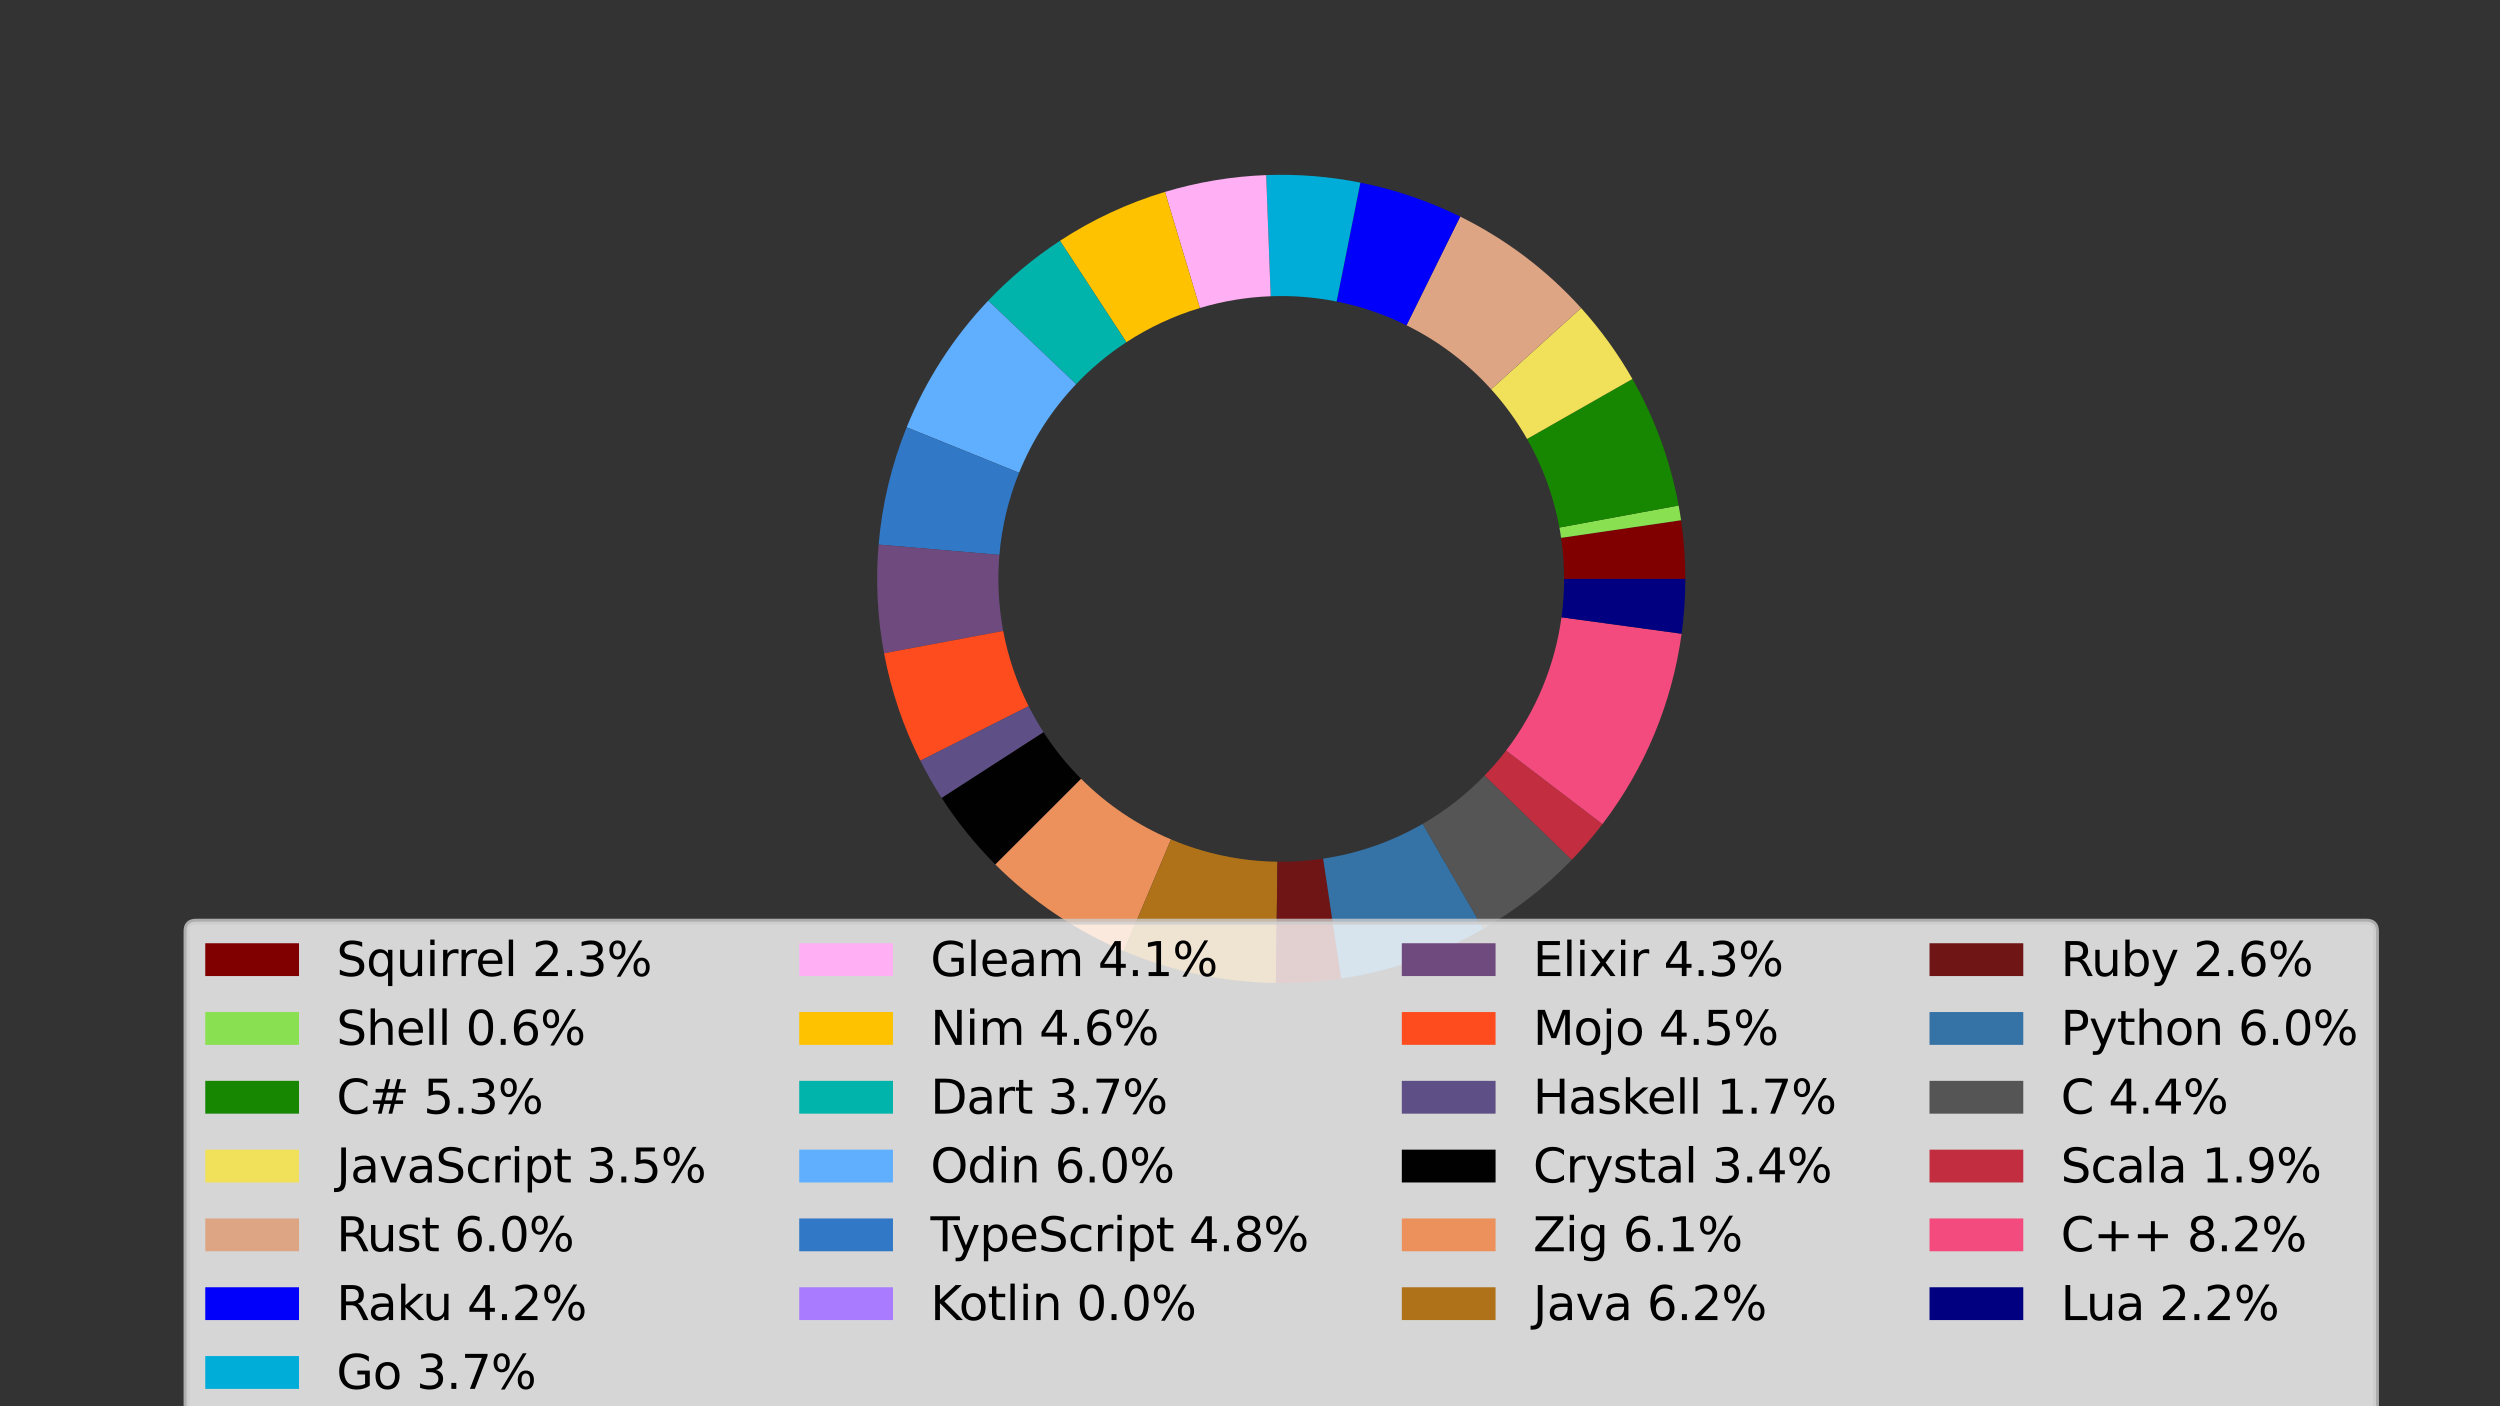 <?xml version="1.0" encoding="utf-8" standalone="no"?>
<!DOCTYPE svg PUBLIC "-//W3C//DTD SVG 1.1//EN"
  "http://www.w3.org/Graphics/SVG/1.1/DTD/svg11.dtd">
<svg xmlns:xlink="http://www.w3.org/1999/xlink" width="426.667pt" height="240pt" viewBox="0 0 426.667 240" xmlns="http://www.w3.org/2000/svg" version="1.1">
 <rect x="0" y="0" width="426.667" height="240" fill="#333333" stroke="none"/>
 <defs>
  <style type="text/css">*{stroke-linejoin: round; stroke-linecap: butt}</style>
 </defs>
 <g id="figure_1">
  <g id="patch_1">
   <path d="M 0 240 
L 426.667 240 
L 426.667 0 
L 0 0 
L 0 240 
z
" style="fill: none"/>
  </g>
  <g id="axes_1">
   <g id="patch_2">
    <path d="M 266.943 98.8 
C 266.943 97.628 266.9 96.455 266.814 95.286 
C 266.729 94.117 266.601 92.951 266.431 91.791 
L 286.901 88.787 
C 287.145 90.444 287.327 92.11 287.449 93.78 
C 287.571 95.451 287.632 97.125 287.632 98.8 
z
" clip-path="url(#p4ccdd981ca)" style="fill: #800000"/>
   </g>
   <g id="patch_3">
    <path d="M 266.431 91.791 
C 266.388 91.496 266.342 91.202 266.293 90.909 
C 266.245 90.615 266.193 90.322 266.139 90.03 
L 286.485 86.271 
C 286.562 86.689 286.635 87.108 286.705 87.527 
C 286.774 87.946 286.84 88.366 286.901 88.787 
z
" clip-path="url(#p4ccdd981ca)" style="fill: #89e051"/>
   </g>
   <g id="patch_4">
    <path d="M 266.139 90.03 
C 265.649 87.379 264.938 84.773 264.014 82.241 
C 263.089 79.708 261.954 77.258 260.62 74.915 
L 278.599 64.678 
C 280.505 68.025 282.127 71.526 283.448 75.144 
C 284.769 78.762 285.785 82.484 286.485 86.271 
z
" clip-path="url(#p4ccdd981ca)" style="fill: #178600"/>
   </g>
   <g id="patch_5">
    <path d="M 260.62 74.915 
C 259.755 73.396 258.809 71.925 257.784 70.509 
C 256.76 69.093 255.66 67.734 254.488 66.437 
L 269.841 52.567 
C 271.514 54.42 273.086 56.362 274.549 58.385 
C 276.012 60.408 277.364 62.509 278.599 64.678 
z
" clip-path="url(#p4ccdd981ca)" style="fill: #f1e05a"/>
   </g>
   <g id="patch_6">
    <path d="M 254.488 66.437 
C 252.452 64.183 250.207 62.126 247.784 60.293 
C 245.36 58.461 242.77 56.862 240.046 55.516 
L 249.208 36.966 
C 253.099 38.888 256.801 41.173 260.262 43.791 
C 263.724 46.408 266.931 49.347 269.841 52.567 
z
" clip-path="url(#p4ccdd981ca)" style="fill: #dea584"/>
   </g>
   <g id="patch_7">
    <path d="M 240.046 55.516 
C 238.157 54.583 236.208 53.775 234.214 53.096 
C 232.219 52.418 230.182 51.87 228.116 51.458 
L 232.166 31.169 
C 235.117 31.758 238.027 32.539 240.877 33.509 
C 243.726 34.478 246.509 35.633 249.208 36.966 
z
" clip-path="url(#p4ccdd981ca)" style="fill: #0000fb"/>
   </g>
   <g id="patch_8">
    <path d="M 228.116 51.458 
C 226.267 51.089 224.397 50.828 222.517 50.678 
C 220.637 50.528 218.75 50.487 216.866 50.558 
L 216.094 29.882 
C 218.786 29.782 221.482 29.839 224.167 30.054 
C 226.853 30.269 229.524 30.641 232.166 31.169 
z
" clip-path="url(#p4ccdd981ca)" style="fill: #00add8"/>
   </g>
   <g id="patch_9">
    <path d="M 216.866 50.558 
C 214.818 50.634 212.778 50.841 210.757 51.177 
C 208.736 51.512 206.738 51.976 204.776 52.566 
L 198.823 32.751 
C 201.626 31.909 204.48 31.246 207.367 30.766 
C 210.254 30.287 213.169 29.992 216.094 29.882 
z
" clip-path="url(#p4ccdd981ca)" style="fill: #ffaff3"/>
   </g>
   <g id="patch_10">
    <path d="M 204.776 52.566 
C 202.559 53.232 200.392 54.057 198.293 55.034 
C 196.194 56.011 194.168 57.138 192.231 58.406 
L 180.901 41.094 
C 183.668 39.283 186.563 37.673 189.561 36.277 
C 192.56 34.881 195.655 33.703 198.823 32.751 
z
" clip-path="url(#p4ccdd981ca)" style="fill: #ffc200"/>
   </g>
   <g id="patch_11">
    <path d="M 192.231 58.406 
C 190.669 59.427 189.169 60.539 187.736 61.734 
C 186.304 62.929 184.942 64.207 183.657 65.56 
L 168.654 51.314 
C 170.489 49.381 172.434 47.556 174.481 45.849 
C 176.527 44.141 178.671 42.554 180.901 41.094 
z
" clip-path="url(#p4ccdd981ca)" style="fill: #00b4ab"/>
   </g>
   <g id="patch_12">
    <path d="M 183.657 65.56 
C 181.579 67.749 179.71 70.128 178.076 72.666 
C 176.442 75.204 175.05 77.89 173.917 80.688 
L 154.739 72.926 
C 156.357 68.928 158.346 65.092 160.68 61.466 
C 163.015 57.84 165.684 54.441 168.654 51.314 
z
" clip-path="url(#p4ccdd981ca)" style="fill: #60affe"/>
   </g>
   <g id="patch_13">
    <path d="M 173.917 80.688 
C 173.012 82.923 172.276 85.223 171.715 87.569 
C 171.154 89.914 170.77 92.298 170.565 94.701 
L 149.95 92.945 
C 150.243 89.512 150.792 86.106 151.593 82.756 
C 152.395 79.405 153.446 76.119 154.739 72.926 
z
" clip-path="url(#p4ccdd981ca)" style="fill: #3178c6"/>
   </g>
   <g id="patch_14">
    <path d="M 170.565 94.701 
L 170.565 94.701 
L 149.95 92.945 
L 149.95 92.945 
z
" clip-path="url(#p4ccdd981ca)" style="fill: #a97bff"/>
   </g>
   <g id="patch_15">
    <path d="M 170.565 94.701 
C 170.381 96.868 170.342 99.044 170.451 101.216 
C 170.56 103.388 170.816 105.55 171.216 107.687 
L 150.88 111.496 
C 150.308 108.443 149.943 105.354 149.788 102.252 
C 149.632 99.149 149.686 96.04 149.95 92.945 
z
" clip-path="url(#p4ccdd981ca)" style="fill: #6e4a7e"/>
   </g>
   <g id="patch_16">
    <path d="M 171.216 107.687 
C 171.633 109.915 172.207 112.11 172.932 114.257 
C 173.658 116.404 174.534 118.498 175.554 120.522 
L 157.077 129.831 
C 155.62 126.94 154.369 123.949 153.332 120.882 
C 152.295 117.815 151.476 114.678 150.88 111.496 
z
" clip-path="url(#p4ccdd981ca)" style="fill: #ff4c1f"/>
   </g>
   <g id="patch_17">
    <path d="M 175.554 120.522 
C 175.938 121.285 176.343 122.038 176.768 122.78 
C 177.192 123.522 177.636 124.252 178.1 124.97 
L 160.714 136.186 
C 160.052 135.16 159.417 134.116 158.811 133.057 
C 158.204 131.997 157.626 130.922 157.077 129.831 
z
" clip-path="url(#p4ccdd981ca)" style="fill: #5e5086"/>
   </g>
   <g id="patch_18">
    <path d="M 178.1 124.97 
C 179.024 126.403 180.024 127.786 181.095 129.114 
C 182.166 130.441 183.306 131.71 184.511 132.917 
L 169.873 147.539 
C 168.151 145.815 166.522 144.001 164.992 142.105 
C 163.463 140.209 162.034 138.233 160.714 136.186 
z
" clip-path="url(#p4ccdd981ca)" style="fill: #000100"/>
   </g>
   <g id="patch_19">
    <path d="M 184.511 132.917 
C 186.706 135.114 189.108 137.095 191.683 138.83 
C 194.258 140.566 196.995 142.05 199.855 143.26 
L 191.793 162.314 
C 187.707 160.585 183.797 158.466 180.118 155.986 
C 176.44 153.507 173.009 150.677 169.873 147.539 
z
" clip-path="url(#p4ccdd981ca)" style="fill: #ec915c"/>
   </g>
   <g id="patch_20">
    <path d="M 199.855 143.26 
C 202.724 144.474 205.705 145.407 208.754 146.047 
C 211.804 146.687 214.908 147.03 218.023 147.072 
L 217.747 167.759 
C 213.297 167.7 208.862 167.21 204.506 166.296 
C 200.15 165.382 195.892 164.049 191.793 162.314 
z
" clip-path="url(#p4ccdd981ca)" style="fill: #b07219"/>
   </g>
   <g id="patch_21">
    <path d="M 218.023 147.072 
C 219.327 147.089 220.631 147.053 221.932 146.965 
C 223.233 146.877 224.53 146.736 225.82 146.543 
L 228.885 167.004 
C 227.043 167.28 225.19 167.482 223.332 167.608 
C 221.473 167.734 219.61 167.784 217.747 167.759 
z
" clip-path="url(#p4ccdd981ca)" style="fill: #701516"/>
   </g>
   <g id="patch_22">
    <path d="M 225.82 146.543 
C 228.806 146.096 231.743 145.369 234.594 144.373 
C 237.444 143.377 240.195 142.115 242.81 140.605 
L 253.157 158.522 
C 249.421 160.679 245.492 162.481 241.42 163.904 
C 237.348 165.327 233.151 166.365 228.885 167.004 
z
" clip-path="url(#p4ccdd981ca)" style="fill: #3572a5"/>
   </g>
   <g id="patch_23">
    <path d="M 242.81 140.605 
C 244.75 139.484 246.611 138.23 248.377 136.851 
C 250.144 135.471 251.812 133.971 253.37 132.36 
L 268.242 146.743 
C 266.017 149.044 263.634 151.188 261.11 153.158 
C 258.587 155.128 255.929 156.921 253.157 158.522 
z
" clip-path="url(#p4ccdd981ca)" style="fill: #555555"/>
   </g>
   <g id="patch_24">
    <path d="M 253.37 132.36 
C 254.022 131.685 254.655 130.991 255.268 130.279 
C 255.88 129.567 256.471 128.838 257.041 128.091 
L 273.487 140.645 
C 272.673 141.711 271.828 142.753 270.954 143.77 
C 270.079 144.787 269.175 145.778 268.242 146.743 
z
" clip-path="url(#p4ccdd981ca)" style="fill: #c22d40"/>
   </g>
   <g id="patch_25">
    <path d="M 257.041 128.091 
C 259.562 124.788 261.647 121.173 263.242 117.335 
C 264.838 113.498 265.931 109.471 266.496 105.354 
L 286.994 108.162 
C 286.188 114.044 284.626 119.797 282.346 125.279 
C 280.067 130.761 277.089 135.925 273.487 140.645 
z
" clip-path="url(#p4ccdd981ca)" style="fill: #f34b7d"/>
   </g>
   <g id="patch_26">
    <path d="M 266.496 105.354 
C 266.644 104.268 266.756 103.178 266.831 102.084 
C 266.905 100.991 266.943 99.896 266.943 98.8 
L 287.632 98.8 
C 287.632 100.365 287.579 101.93 287.472 103.492 
C 287.366 105.054 287.206 106.611 286.994 108.162 
z
" clip-path="url(#p4ccdd981ca)" style="fill: #000080"/>
   </g>
  </g>
  <g id="axes_2">
   <g id="legend_1">
    <g id="patch_27">
     <path d="M 33.431 241.899 
L 403.902 241.899 
Q 405.502 241.899 405.502 240.299 
L 405.502 158.901 
Q 405.502 157.301 403.902 157.301 
L 33.431 157.301 
Q 31.831 157.301 31.831 158.901 
L 31.831 240.299 
Q 31.831 241.899 33.431 241.899 
z
" style="fill: #ffffff; opacity: 0.8; stroke: #cccccc; stroke-linejoin: miter"/>
    </g>
    <g id="patch_28">
     <path d="M 35.031 166.58 
L 51.031 166.58 
L 51.031 160.98 
L 35.031 160.98 
z
" style="fill: #800000"/>
    </g>
    <g id="text_1">
     <!-- Squirrel 2.3% -->
     <g transform="translate(57.431 166.58) scale(0.08 -0.08)">
      <defs>
       <path id="DejaVuSans-53" d="M 3425 4513 
L 3425 3897 
Q 3066 4069 2747 4153 
Q 2428 4238 2131 4238 
Q 1616 4238 1336 4038 
Q 1056 3838 1056 3469 
Q 1056 3159 1242 3001 
Q 1428 2844 1947 2747 
L 2328 2669 
Q 3034 2534 3370 2195 
Q 3706 1856 3706 1288 
Q 3706 609 3251 259 
Q 2797 -91 1919 -91 
Q 1588 -91 1214 -16 
Q 841 59 441 206 
L 441 856 
Q 825 641 1194 531 
Q 1563 422 1919 422 
Q 2459 422 2753 634 
Q 3047 847 3047 1241 
Q 3047 1584 2836 1778 
Q 2625 1972 2144 2069 
L 1759 2144 
Q 1053 2284 737 2584 
Q 422 2884 422 3419 
Q 422 4038 858 4394 
Q 1294 4750 2059 4750 
Q 2388 4750 2728 4690 
Q 3069 4631 3425 4513 
z
" transform="scale(0.016)"/>
       <path id="DejaVuSans-71" d="M 947 1747 
Q 947 1113 1208 752 
Q 1469 391 1925 391 
Q 2381 391 2643 752 
Q 2906 1113 2906 1747 
Q 2906 2381 2643 2742 
Q 2381 3103 1925 3103 
Q 1469 3103 1208 2742 
Q 947 2381 947 1747 
z
M 2906 525 
Q 2725 213 2448 61 
Q 2172 -91 1784 -91 
Q 1150 -91 751 415 
Q 353 922 353 1747 
Q 353 2572 751 3078 
Q 1150 3584 1784 3584 
Q 2172 3584 2448 3432 
Q 2725 3281 2906 2969 
L 2906 3500 
L 3481 3500 
L 3481 -1331 
L 2906 -1331 
L 2906 525 
z
" transform="scale(0.016)"/>
       <path id="DejaVuSans-75" d="M 544 1381 
L 544 3500 
L 1119 3500 
L 1119 1403 
Q 1119 906 1312 657 
Q 1506 409 1894 409 
Q 2359 409 2629 706 
Q 2900 1003 2900 1516 
L 2900 3500 
L 3475 3500 
L 3475 0 
L 2900 0 
L 2900 538 
Q 2691 219 2414 64 
Q 2138 -91 1772 -91 
Q 1169 -91 856 284 
Q 544 659 544 1381 
z
M 1991 3584 
L 1991 3584 
z
" transform="scale(0.016)"/>
       <path id="DejaVuSans-69" d="M 603 3500 
L 1178 3500 
L 1178 0 
L 603 0 
L 603 3500 
z
M 603 4863 
L 1178 4863 
L 1178 4134 
L 603 4134 
L 603 4863 
z
" transform="scale(0.016)"/>
       <path id="DejaVuSans-72" d="M 2631 2963 
Q 2534 3019 2420 3045 
Q 2306 3072 2169 3072 
Q 1681 3072 1420 2755 
Q 1159 2438 1159 1844 
L 1159 0 
L 581 0 
L 581 3500 
L 1159 3500 
L 1159 2956 
Q 1341 3275 1631 3429 
Q 1922 3584 2338 3584 
Q 2397 3584 2469 3576 
Q 2541 3569 2628 3553 
L 2631 2963 
z
" transform="scale(0.016)"/>
       <path id="DejaVuSans-65" d="M 3597 1894 
L 3597 1613 
L 953 1613 
Q 991 1019 1311 708 
Q 1631 397 2203 397 
Q 2534 397 2845 478 
Q 3156 559 3463 722 
L 3463 178 
Q 3153 47 2828 -22 
Q 2503 -91 2169 -91 
Q 1331 -91 842 396 
Q 353 884 353 1716 
Q 353 2575 817 3079 
Q 1281 3584 2069 3584 
Q 2775 3584 3186 3129 
Q 3597 2675 3597 1894 
z
M 3022 2063 
Q 3016 2534 2758 2815 
Q 2500 3097 2075 3097 
Q 1594 3097 1305 2825 
Q 1016 2553 972 2059 
L 3022 2063 
z
" transform="scale(0.016)"/>
       <path id="DejaVuSans-6c" d="M 603 4863 
L 1178 4863 
L 1178 0 
L 603 0 
L 603 4863 
z
" transform="scale(0.016)"/>
       <path id="DejaVuSans-20" transform="scale(0.016)"/>
       <path id="DejaVuSans-32" d="M 1228 531 
L 3431 531 
L 3431 0 
L 469 0 
L 469 531 
Q 828 903 1448 1529 
Q 2069 2156 2228 2338 
Q 2531 2678 2651 2914 
Q 2772 3150 2772 3378 
Q 2772 3750 2511 3984 
Q 2250 4219 1831 4219 
Q 1534 4219 1204 4116 
Q 875 4013 500 3803 
L 500 4441 
Q 881 4594 1212 4672 
Q 1544 4750 1819 4750 
Q 2544 4750 2975 4387 
Q 3406 4025 3406 3419 
Q 3406 3131 3298 2873 
Q 3191 2616 2906 2266 
Q 2828 2175 2409 1742 
Q 1991 1309 1228 531 
z
" transform="scale(0.016)"/>
       <path id="DejaVuSans-2e" d="M 684 794 
L 1344 794 
L 1344 0 
L 684 0 
L 684 794 
z
" transform="scale(0.016)"/>
       <path id="DejaVuSans-33" d="M 2597 2516 
Q 3050 2419 3304 2112 
Q 3559 1806 3559 1356 
Q 3559 666 3084 287 
Q 2609 -91 1734 -91 
Q 1441 -91 1130 -33 
Q 819 25 488 141 
L 488 750 
Q 750 597 1062 519 
Q 1375 441 1716 441 
Q 2309 441 2620 675 
Q 2931 909 2931 1356 
Q 2931 1769 2642 2001 
Q 2353 2234 1838 2234 
L 1294 2234 
L 1294 2753 
L 1863 2753 
Q 2328 2753 2575 2939 
Q 2822 3125 2822 3475 
Q 2822 3834 2567 4026 
Q 2313 4219 1838 4219 
Q 1578 4219 1281 4162 
Q 984 4106 628 3988 
L 628 4550 
Q 988 4650 1302 4700 
Q 1616 4750 1894 4750 
Q 2613 4750 3031 4423 
Q 3450 4097 3450 3541 
Q 3450 3153 3228 2886 
Q 3006 2619 2597 2516 
z
" transform="scale(0.016)"/>
       <path id="DejaVuSans-25" d="M 4653 2053 
Q 4381 2053 4226 1822 
Q 4072 1591 4072 1178 
Q 4072 772 4226 539 
Q 4381 306 4653 306 
Q 4919 306 5073 539 
Q 5228 772 5228 1178 
Q 5228 1588 5073 1820 
Q 4919 2053 4653 2053 
z
M 4653 2450 
Q 5147 2450 5437 2106 
Q 5728 1763 5728 1178 
Q 5728 594 5436 251 
Q 5144 -91 4653 -91 
Q 4153 -91 3862 251 
Q 3572 594 3572 1178 
Q 3572 1766 3864 2108 
Q 4156 2450 4653 2450 
z
M 1428 4353 
Q 1159 4353 1004 4120 
Q 850 3888 850 3481 
Q 850 3069 1003 2837 
Q 1156 2606 1428 2606 
Q 1700 2606 1854 2837 
Q 2009 3069 2009 3481 
Q 2009 3884 1853 4118 
Q 1697 4353 1428 4353 
z
M 4250 4750 
L 4750 4750 
L 1831 -91 
L 1331 -91 
L 4250 4750 
z
M 1428 4750 
Q 1922 4750 2215 4408 
Q 2509 4066 2509 3481 
Q 2509 2891 2217 2550 
Q 1925 2209 1428 2209 
Q 931 2209 642 2551 
Q 353 2894 353 3481 
Q 353 4063 643 4406 
Q 934 4750 1428 4750 
z
" transform="scale(0.016)"/>
      </defs>
      <use xlink:href="#DejaVuSans-53"/>
      <use xlink:href="#DejaVuSans-71" x="63.477"/>
      <use xlink:href="#DejaVuSans-75" x="126.953"/>
      <use xlink:href="#DejaVuSans-69" x="190.332"/>
      <use xlink:href="#DejaVuSans-72" x="218.115"/>
      <use xlink:href="#DejaVuSans-72" x="257.479"/>
      <use xlink:href="#DejaVuSans-65" x="296.342"/>
      <use xlink:href="#DejaVuSans-6c" x="357.865"/>
      <use xlink:href="#DejaVuSans-20" x="385.648"/>
      <use xlink:href="#DejaVuSans-32" x="417.436"/>
      <use xlink:href="#DejaVuSans-2e" x="481.059"/>
      <use xlink:href="#DejaVuSans-33" x="512.846"/>
      <use xlink:href="#DejaVuSans-25" x="576.469"/>
     </g>
    </g>
    <g id="patch_29">
     <path d="M 35.031 178.322 
L 51.031 178.322 
L 51.031 172.722 
L 35.031 172.722 
z
" style="fill: #89e051"/>
    </g>
    <g id="text_2">
     <!-- Shell 0.6% -->
     <g transform="translate(57.431 178.322) scale(0.08 -0.08)">
      <defs>
       <path id="DejaVuSans-68" d="M 3513 2113 
L 3513 0 
L 2938 0 
L 2938 2094 
Q 2938 2591 2744 2837 
Q 2550 3084 2163 3084 
Q 1697 3084 1428 2787 
Q 1159 2491 1159 1978 
L 1159 0 
L 581 0 
L 581 4863 
L 1159 4863 
L 1159 2956 
Q 1366 3272 1645 3428 
Q 1925 3584 2291 3584 
Q 2894 3584 3203 3211 
Q 3513 2838 3513 2113 
z
" transform="scale(0.016)"/>
       <path id="DejaVuSans-30" d="M 2034 4250 
Q 1547 4250 1301 3770 
Q 1056 3291 1056 2328 
Q 1056 1369 1301 889 
Q 1547 409 2034 409 
Q 2525 409 2770 889 
Q 3016 1369 3016 2328 
Q 3016 3291 2770 3770 
Q 2525 4250 2034 4250 
z
M 2034 4750 
Q 2819 4750 3233 4129 
Q 3647 3509 3647 2328 
Q 3647 1150 3233 529 
Q 2819 -91 2034 -91 
Q 1250 -91 836 529 
Q 422 1150 422 2328 
Q 422 3509 836 4129 
Q 1250 4750 2034 4750 
z
" transform="scale(0.016)"/>
       <path id="DejaVuSans-36" d="M 2113 2584 
Q 1688 2584 1439 2293 
Q 1191 2003 1191 1497 
Q 1191 994 1439 701 
Q 1688 409 2113 409 
Q 2538 409 2786 701 
Q 3034 994 3034 1497 
Q 3034 2003 2786 2293 
Q 2538 2584 2113 2584 
z
M 3366 4563 
L 3366 3988 
Q 3128 4100 2886 4159 
Q 2644 4219 2406 4219 
Q 1781 4219 1451 3797 
Q 1122 3375 1075 2522 
Q 1259 2794 1537 2939 
Q 1816 3084 2150 3084 
Q 2853 3084 3261 2657 
Q 3669 2231 3669 1497 
Q 3669 778 3244 343 
Q 2819 -91 2113 -91 
Q 1303 -91 875 529 
Q 447 1150 447 2328 
Q 447 3434 972 4092 
Q 1497 4750 2381 4750 
Q 2619 4750 2861 4703 
Q 3103 4656 3366 4563 
z
" transform="scale(0.016)"/>
      </defs>
      <use xlink:href="#DejaVuSans-53"/>
      <use xlink:href="#DejaVuSans-68" x="63.477"/>
      <use xlink:href="#DejaVuSans-65" x="126.855"/>
      <use xlink:href="#DejaVuSans-6c" x="188.379"/>
      <use xlink:href="#DejaVuSans-6c" x="216.162"/>
      <use xlink:href="#DejaVuSans-20" x="243.945"/>
      <use xlink:href="#DejaVuSans-30" x="275.732"/>
      <use xlink:href="#DejaVuSans-2e" x="339.355"/>
      <use xlink:href="#DejaVuSans-36" x="371.143"/>
      <use xlink:href="#DejaVuSans-25" x="434.766"/>
     </g>
    </g>
    <g id="patch_30">
     <path d="M 35.031 190.065 
L 51.031 190.065 
L 51.031 184.465 
L 35.031 184.465 
z
" style="fill: #178600"/>
    </g>
    <g id="text_3">
     <!-- C# 5.3% -->
     <g transform="translate(57.431 190.065) scale(0.08 -0.08)">
      <defs>
       <path id="DejaVuSans-43" d="M 4122 4306 
L 4122 3641 
Q 3803 3938 3442 4084 
Q 3081 4231 2675 4231 
Q 1875 4231 1450 3742 
Q 1025 3253 1025 2328 
Q 1025 1406 1450 917 
Q 1875 428 2675 428 
Q 3081 428 3442 575 
Q 3803 722 4122 1019 
L 4122 359 
Q 3791 134 3420 21 
Q 3050 -91 2638 -91 
Q 1578 -91 968 557 
Q 359 1206 359 2328 
Q 359 3453 968 4101 
Q 1578 4750 2638 4750 
Q 3056 4750 3426 4639 
Q 3797 4528 4122 4306 
z
" transform="scale(0.016)"/>
       <path id="DejaVuSans-23" d="M 3272 2816 
L 2363 2816 
L 2100 1772 
L 3016 1772 
L 3272 2816 
z
M 2803 4594 
L 2478 3297 
L 3391 3297 
L 3719 4594 
L 4219 4594 
L 3897 3297 
L 4872 3297 
L 4872 2816 
L 3775 2816 
L 3519 1772 
L 4513 1772 
L 4513 1294 
L 3397 1294 
L 3072 0 
L 2572 0 
L 2894 1294 
L 1978 1294 
L 1656 0 
L 1153 0 
L 1478 1294 
L 494 1294 
L 494 1772 
L 1594 1772 
L 1856 2816 
L 850 2816 
L 850 3297 
L 1978 3297 
L 2297 4594 
L 2803 4594 
z
" transform="scale(0.016)"/>
       <path id="DejaVuSans-35" d="M 691 4666 
L 3169 4666 
L 3169 4134 
L 1269 4134 
L 1269 2991 
Q 1406 3038 1543 3061 
Q 1681 3084 1819 3084 
Q 2600 3084 3056 2656 
Q 3513 2228 3513 1497 
Q 3513 744 3044 326 
Q 2575 -91 1722 -91 
Q 1428 -91 1123 -41 
Q 819 9 494 109 
L 494 744 
Q 775 591 1075 516 
Q 1375 441 1709 441 
Q 2250 441 2565 725 
Q 2881 1009 2881 1497 
Q 2881 1984 2565 2268 
Q 2250 2553 1709 2553 
Q 1456 2553 1204 2497 
Q 953 2441 691 2322 
L 691 4666 
z
" transform="scale(0.016)"/>
      </defs>
      <use xlink:href="#DejaVuSans-43"/>
      <use xlink:href="#DejaVuSans-23" x="69.824"/>
      <use xlink:href="#DejaVuSans-20" x="153.613"/>
      <use xlink:href="#DejaVuSans-35" x="185.4"/>
      <use xlink:href="#DejaVuSans-2e" x="249.023"/>
      <use xlink:href="#DejaVuSans-33" x="280.811"/>
      <use xlink:href="#DejaVuSans-25" x="344.434"/>
     </g>
    </g>
    <g id="patch_31">
     <path d="M 35.031 201.808 
L 51.031 201.808 
L 51.031 196.208 
L 35.031 196.208 
z
" style="fill: #f1e05a"/>
    </g>
    <g id="text_4">
     <!-- JavaScript 3.5% -->
     <g transform="translate(57.431 201.808) scale(0.08 -0.08)">
      <defs>
       <path id="DejaVuSans-4a" d="M 628 4666 
L 1259 4666 
L 1259 325 
Q 1259 -519 939 -900 
Q 619 -1281 -91 -1281 
L -331 -1281 
L -331 -750 
L -134 -750 
Q 284 -750 456 -515 
Q 628 -281 628 325 
L 628 4666 
z
" transform="scale(0.016)"/>
       <path id="DejaVuSans-61" d="M 2194 1759 
Q 1497 1759 1228 1600 
Q 959 1441 959 1056 
Q 959 750 1161 570 
Q 1363 391 1709 391 
Q 2188 391 2477 730 
Q 2766 1069 2766 1631 
L 2766 1759 
L 2194 1759 
z
M 3341 1997 
L 3341 0 
L 2766 0 
L 2766 531 
Q 2569 213 2275 61 
Q 1981 -91 1556 -91 
Q 1019 -91 701 211 
Q 384 513 384 1019 
Q 384 1609 779 1909 
Q 1175 2209 1959 2209 
L 2766 2209 
L 2766 2266 
Q 2766 2663 2505 2880 
Q 2244 3097 1772 3097 
Q 1472 3097 1187 3025 
Q 903 2953 641 2809 
L 641 3341 
Q 956 3463 1253 3523 
Q 1550 3584 1831 3584 
Q 2591 3584 2966 3190 
Q 3341 2797 3341 1997 
z
" transform="scale(0.016)"/>
       <path id="DejaVuSans-76" d="M 191 3500 
L 800 3500 
L 1894 563 
L 2988 3500 
L 3597 3500 
L 2284 0 
L 1503 0 
L 191 3500 
z
" transform="scale(0.016)"/>
       <path id="DejaVuSans-63" d="M 3122 3366 
L 3122 2828 
Q 2878 2963 2633 3030 
Q 2388 3097 2138 3097 
Q 1578 3097 1268 2742 
Q 959 2388 959 1747 
Q 959 1106 1268 751 
Q 1578 397 2138 397 
Q 2388 397 2633 464 
Q 2878 531 3122 666 
L 3122 134 
Q 2881 22 2623 -34 
Q 2366 -91 2075 -91 
Q 1284 -91 818 406 
Q 353 903 353 1747 
Q 353 2603 823 3093 
Q 1294 3584 2113 3584 
Q 2378 3584 2631 3529 
Q 2884 3475 3122 3366 
z
" transform="scale(0.016)"/>
       <path id="DejaVuSans-70" d="M 1159 525 
L 1159 -1331 
L 581 -1331 
L 581 3500 
L 1159 3500 
L 1159 2969 
Q 1341 3281 1617 3432 
Q 1894 3584 2278 3584 
Q 2916 3584 3314 3078 
Q 3713 2572 3713 1747 
Q 3713 922 3314 415 
Q 2916 -91 2278 -91 
Q 1894 -91 1617 61 
Q 1341 213 1159 525 
z
M 3116 1747 
Q 3116 2381 2855 2742 
Q 2594 3103 2138 3103 
Q 1681 3103 1420 2742 
Q 1159 2381 1159 1747 
Q 1159 1113 1420 752 
Q 1681 391 2138 391 
Q 2594 391 2855 752 
Q 3116 1113 3116 1747 
z
" transform="scale(0.016)"/>
       <path id="DejaVuSans-74" d="M 1172 4494 
L 1172 3500 
L 2356 3500 
L 2356 3053 
L 1172 3053 
L 1172 1153 
Q 1172 725 1289 603 
Q 1406 481 1766 481 
L 2356 481 
L 2356 0 
L 1766 0 
Q 1100 0 847 248 
Q 594 497 594 1153 
L 594 3053 
L 172 3053 
L 172 3500 
L 594 3500 
L 594 4494 
L 1172 4494 
z
" transform="scale(0.016)"/>
      </defs>
      <use xlink:href="#DejaVuSans-4a"/>
      <use xlink:href="#DejaVuSans-61" x="29.492"/>
      <use xlink:href="#DejaVuSans-76" x="90.771"/>
      <use xlink:href="#DejaVuSans-61" x="149.951"/>
      <use xlink:href="#DejaVuSans-53" x="211.23"/>
      <use xlink:href="#DejaVuSans-63" x="274.707"/>
      <use xlink:href="#DejaVuSans-72" x="329.688"/>
      <use xlink:href="#DejaVuSans-69" x="370.801"/>
      <use xlink:href="#DejaVuSans-70" x="398.584"/>
      <use xlink:href="#DejaVuSans-74" x="462.061"/>
      <use xlink:href="#DejaVuSans-20" x="501.27"/>
      <use xlink:href="#DejaVuSans-33" x="533.057"/>
      <use xlink:href="#DejaVuSans-2e" x="596.68"/>
      <use xlink:href="#DejaVuSans-35" x="628.467"/>
      <use xlink:href="#DejaVuSans-25" x="692.09"/>
     </g>
    </g>
    <g id="patch_32">
     <path d="M 35.031 213.55 
L 51.031 213.55 
L 51.031 207.95 
L 35.031 207.95 
z
" style="fill: #dea584"/>
    </g>
    <g id="text_5">
     <!-- Rust 6.0% -->
     <g transform="translate(57.431 213.55) scale(0.08 -0.08)">
      <defs>
       <path id="DejaVuSans-52" d="M 2841 2188 
Q 3044 2119 3236 1894 
Q 3428 1669 3622 1275 
L 4263 0 
L 3584 0 
L 2988 1197 
Q 2756 1666 2539 1819 
Q 2322 1972 1947 1972 
L 1259 1972 
L 1259 0 
L 628 0 
L 628 4666 
L 2053 4666 
Q 2853 4666 3247 4331 
Q 3641 3997 3641 3322 
Q 3641 2881 3436 2590 
Q 3231 2300 2841 2188 
z
M 1259 4147 
L 1259 2491 
L 2053 2491 
Q 2509 2491 2742 2702 
Q 2975 2913 2975 3322 
Q 2975 3731 2742 3939 
Q 2509 4147 2053 4147 
L 1259 4147 
z
" transform="scale(0.016)"/>
       <path id="DejaVuSans-73" d="M 2834 3397 
L 2834 2853 
Q 2591 2978 2328 3040 
Q 2066 3103 1784 3103 
Q 1356 3103 1142 2972 
Q 928 2841 928 2578 
Q 928 2378 1081 2264 
Q 1234 2150 1697 2047 
L 1894 2003 
Q 2506 1872 2764 1633 
Q 3022 1394 3022 966 
Q 3022 478 2636 193 
Q 2250 -91 1575 -91 
Q 1294 -91 989 -36 
Q 684 19 347 128 
L 347 722 
Q 666 556 975 473 
Q 1284 391 1588 391 
Q 1994 391 2212 530 
Q 2431 669 2431 922 
Q 2431 1156 2273 1281 
Q 2116 1406 1581 1522 
L 1381 1569 
Q 847 1681 609 1914 
Q 372 2147 372 2553 
Q 372 3047 722 3315 
Q 1072 3584 1716 3584 
Q 2034 3584 2315 3537 
Q 2597 3491 2834 3397 
z
" transform="scale(0.016)"/>
      </defs>
      <use xlink:href="#DejaVuSans-52"/>
      <use xlink:href="#DejaVuSans-75" x="64.982"/>
      <use xlink:href="#DejaVuSans-73" x="128.361"/>
      <use xlink:href="#DejaVuSans-74" x="180.461"/>
      <use xlink:href="#DejaVuSans-20" x="219.67"/>
      <use xlink:href="#DejaVuSans-36" x="251.457"/>
      <use xlink:href="#DejaVuSans-2e" x="315.08"/>
      <use xlink:href="#DejaVuSans-30" x="346.867"/>
      <use xlink:href="#DejaVuSans-25" x="410.49"/>
     </g>
    </g>
    <g id="patch_33">
     <path d="M 35.031 225.292 
L 51.031 225.292 
L 51.031 219.692 
L 35.031 219.692 
z
" style="fill: #0000fb"/>
    </g>
    <g id="text_6">
     <!-- Raku 4.2% -->
     <g transform="translate(57.431 225.292) scale(0.08 -0.08)">
      <defs>
       <path id="DejaVuSans-6b" d="M 581 4863 
L 1159 4863 
L 1159 1991 
L 2875 3500 
L 3609 3500 
L 1753 1863 
L 3688 0 
L 2938 0 
L 1159 1709 
L 1159 0 
L 581 0 
L 581 4863 
z
" transform="scale(0.016)"/>
       <path id="DejaVuSans-34" d="M 2419 4116 
L 825 1625 
L 2419 1625 
L 2419 4116 
z
M 2253 4666 
L 3047 4666 
L 3047 1625 
L 3713 1625 
L 3713 1100 
L 3047 1100 
L 3047 0 
L 2419 0 
L 2419 1100 
L 313 1100 
L 313 1709 
L 2253 4666 
z
" transform="scale(0.016)"/>
      </defs>
      <use xlink:href="#DejaVuSans-52"/>
      <use xlink:href="#DejaVuSans-61" x="67.232"/>
      <use xlink:href="#DejaVuSans-6b" x="128.512"/>
      <use xlink:href="#DejaVuSans-75" x="183.297"/>
      <use xlink:href="#DejaVuSans-20" x="246.676"/>
      <use xlink:href="#DejaVuSans-34" x="278.463"/>
      <use xlink:href="#DejaVuSans-2e" x="342.086"/>
      <use xlink:href="#DejaVuSans-32" x="373.873"/>
      <use xlink:href="#DejaVuSans-25" x="437.496"/>
     </g>
    </g>
    <g id="patch_34">
     <path d="M 35.031 237.035 
L 51.031 237.035 
L 51.031 231.435 
L 35.031 231.435 
z
" style="fill: #00add8"/>
    </g>
    <g id="text_7">
     <!-- Go 3.7% -->
     <g transform="translate(57.431 237.035) scale(0.08 -0.08)">
      <defs>
       <path id="DejaVuSans-47" d="M 3809 666 
L 3809 1919 
L 2778 1919 
L 2778 2438 
L 4434 2438 
L 4434 434 
Q 4069 175 3628 42 
Q 3188 -91 2688 -91 
Q 1594 -91 976 548 
Q 359 1188 359 2328 
Q 359 3472 976 4111 
Q 1594 4750 2688 4750 
Q 3144 4750 3555 4637 
Q 3966 4525 4313 4306 
L 4313 3634 
Q 3963 3931 3569 4081 
Q 3175 4231 2741 4231 
Q 1884 4231 1454 3753 
Q 1025 3275 1025 2328 
Q 1025 1384 1454 906 
Q 1884 428 2741 428 
Q 3075 428 3337 486 
Q 3600 544 3809 666 
z
" transform="scale(0.016)"/>
       <path id="DejaVuSans-6f" d="M 1959 3097 
Q 1497 3097 1228 2736 
Q 959 2375 959 1747 
Q 959 1119 1226 758 
Q 1494 397 1959 397 
Q 2419 397 2687 759 
Q 2956 1122 2956 1747 
Q 2956 2369 2687 2733 
Q 2419 3097 1959 3097 
z
M 1959 3584 
Q 2709 3584 3137 3096 
Q 3566 2609 3566 1747 
Q 3566 888 3137 398 
Q 2709 -91 1959 -91 
Q 1206 -91 779 398 
Q 353 888 353 1747 
Q 353 2609 779 3096 
Q 1206 3584 1959 3584 
z
" transform="scale(0.016)"/>
       <path id="DejaVuSans-37" d="M 525 4666 
L 3525 4666 
L 3525 4397 
L 1831 0 
L 1172 0 
L 2766 4134 
L 525 4134 
L 525 4666 
z
" transform="scale(0.016)"/>
      </defs>
      <use xlink:href="#DejaVuSans-47"/>
      <use xlink:href="#DejaVuSans-6f" x="77.49"/>
      <use xlink:href="#DejaVuSans-20" x="138.672"/>
      <use xlink:href="#DejaVuSans-33" x="170.459"/>
      <use xlink:href="#DejaVuSans-2e" x="234.082"/>
      <use xlink:href="#DejaVuSans-37" x="265.869"/>
      <use xlink:href="#DejaVuSans-25" x="329.492"/>
     </g>
    </g>
    <g id="patch_35">
     <path d="M 136.401 166.58 
L 152.401 166.58 
L 152.401 160.98 
L 136.401 160.98 
z
" style="fill: #ffaff3"/>
    </g>
    <g id="text_8">
     <!-- Gleam 4.1% -->
     <g transform="translate(158.801 166.58) scale(0.08 -0.08)">
      <defs>
       <path id="DejaVuSans-6d" d="M 3328 2828 
Q 3544 3216 3844 3400 
Q 4144 3584 4550 3584 
Q 5097 3584 5394 3201 
Q 5691 2819 5691 2113 
L 5691 0 
L 5113 0 
L 5113 2094 
Q 5113 2597 4934 2840 
Q 4756 3084 4391 3084 
Q 3944 3084 3684 2787 
Q 3425 2491 3425 1978 
L 3425 0 
L 2847 0 
L 2847 2094 
Q 2847 2600 2669 2842 
Q 2491 3084 2119 3084 
Q 1678 3084 1418 2786 
Q 1159 2488 1159 1978 
L 1159 0 
L 581 0 
L 581 3500 
L 1159 3500 
L 1159 2956 
Q 1356 3278 1631 3431 
Q 1906 3584 2284 3584 
Q 2666 3584 2933 3390 
Q 3200 3197 3328 2828 
z
" transform="scale(0.016)"/>
       <path id="DejaVuSans-31" d="M 794 531 
L 1825 531 
L 1825 4091 
L 703 3866 
L 703 4441 
L 1819 4666 
L 2450 4666 
L 2450 531 
L 3481 531 
L 3481 0 
L 794 0 
L 794 531 
z
" transform="scale(0.016)"/>
      </defs>
      <use xlink:href="#DejaVuSans-47"/>
      <use xlink:href="#DejaVuSans-6c" x="77.49"/>
      <use xlink:href="#DejaVuSans-65" x="105.273"/>
      <use xlink:href="#DejaVuSans-61" x="166.797"/>
      <use xlink:href="#DejaVuSans-6d" x="228.076"/>
      <use xlink:href="#DejaVuSans-20" x="325.488"/>
      <use xlink:href="#DejaVuSans-34" x="357.275"/>
      <use xlink:href="#DejaVuSans-2e" x="420.898"/>
      <use xlink:href="#DejaVuSans-31" x="452.686"/>
      <use xlink:href="#DejaVuSans-25" x="516.309"/>
     </g>
    </g>
    <g id="patch_36">
     <path d="M 136.401 178.322 
L 152.401 178.322 
L 152.401 172.722 
L 136.401 172.722 
z
" style="fill: #ffc200"/>
    </g>
    <g id="text_9">
     <!-- Nim 4.6% -->
     <g transform="translate(158.801 178.322) scale(0.08 -0.08)">
      <defs>
       <path id="DejaVuSans-4e" d="M 628 4666 
L 1478 4666 
L 3547 763 
L 3547 4666 
L 4159 4666 
L 4159 0 
L 3309 0 
L 1241 3903 
L 1241 0 
L 628 0 
L 628 4666 
z
" transform="scale(0.016)"/>
      </defs>
      <use xlink:href="#DejaVuSans-4e"/>
      <use xlink:href="#DejaVuSans-69" x="74.805"/>
      <use xlink:href="#DejaVuSans-6d" x="102.588"/>
      <use xlink:href="#DejaVuSans-20" x="200"/>
      <use xlink:href="#DejaVuSans-34" x="231.787"/>
      <use xlink:href="#DejaVuSans-2e" x="295.41"/>
      <use xlink:href="#DejaVuSans-36" x="327.197"/>
      <use xlink:href="#DejaVuSans-25" x="390.82"/>
     </g>
    </g>
    <g id="patch_37">
     <path d="M 136.401 190.065 
L 152.401 190.065 
L 152.401 184.465 
L 136.401 184.465 
z
" style="fill: #00b4ab"/>
    </g>
    <g id="text_10">
     <!-- Dart 3.7% -->
     <g transform="translate(158.801 190.065) scale(0.08 -0.08)">
      <defs>
       <path id="DejaVuSans-44" d="M 1259 4147 
L 1259 519 
L 2022 519 
Q 2988 519 3436 956 
Q 3884 1394 3884 2338 
Q 3884 3275 3436 3711 
Q 2988 4147 2022 4147 
L 1259 4147 
z
M 628 4666 
L 1925 4666 
Q 3281 4666 3915 4102 
Q 4550 3538 4550 2338 
Q 4550 1131 3912 565 
Q 3275 0 1925 0 
L 628 0 
L 628 4666 
z
" transform="scale(0.016)"/>
      </defs>
      <use xlink:href="#DejaVuSans-44"/>
      <use xlink:href="#DejaVuSans-61" x="77.002"/>
      <use xlink:href="#DejaVuSans-72" x="138.281"/>
      <use xlink:href="#DejaVuSans-74" x="179.395"/>
      <use xlink:href="#DejaVuSans-20" x="218.604"/>
      <use xlink:href="#DejaVuSans-33" x="250.391"/>
      <use xlink:href="#DejaVuSans-2e" x="314.014"/>
      <use xlink:href="#DejaVuSans-37" x="345.801"/>
      <use xlink:href="#DejaVuSans-25" x="409.424"/>
     </g>
    </g>
    <g id="patch_38">
     <path d="M 136.401 201.808 
L 152.401 201.808 
L 152.401 196.208 
L 136.401 196.208 
z
" style="fill: #60affe"/>
    </g>
    <g id="text_11">
     <!-- Odin 6.0% -->
     <g transform="translate(158.801 201.808) scale(0.08 -0.08)">
      <defs>
       <path id="DejaVuSans-4f" d="M 2522 4238 
Q 1834 4238 1429 3725 
Q 1025 3213 1025 2328 
Q 1025 1447 1429 934 
Q 1834 422 2522 422 
Q 3209 422 3611 934 
Q 4013 1447 4013 2328 
Q 4013 3213 3611 3725 
Q 3209 4238 2522 4238 
z
M 2522 4750 
Q 3503 4750 4090 4092 
Q 4678 3434 4678 2328 
Q 4678 1225 4090 567 
Q 3503 -91 2522 -91 
Q 1538 -91 948 565 
Q 359 1222 359 2328 
Q 359 3434 948 4092 
Q 1538 4750 2522 4750 
z
" transform="scale(0.016)"/>
       <path id="DejaVuSans-64" d="M 2906 2969 
L 2906 4863 
L 3481 4863 
L 3481 0 
L 2906 0 
L 2906 525 
Q 2725 213 2448 61 
Q 2172 -91 1784 -91 
Q 1150 -91 751 415 
Q 353 922 353 1747 
Q 353 2572 751 3078 
Q 1150 3584 1784 3584 
Q 2172 3584 2448 3432 
Q 2725 3281 2906 2969 
z
M 947 1747 
Q 947 1113 1208 752 
Q 1469 391 1925 391 
Q 2381 391 2643 752 
Q 2906 1113 2906 1747 
Q 2906 2381 2643 2742 
Q 2381 3103 1925 3103 
Q 1469 3103 1208 2742 
Q 947 2381 947 1747 
z
" transform="scale(0.016)"/>
       <path id="DejaVuSans-6e" d="M 3513 2113 
L 3513 0 
L 2938 0 
L 2938 2094 
Q 2938 2591 2744 2837 
Q 2550 3084 2163 3084 
Q 1697 3084 1428 2787 
Q 1159 2491 1159 1978 
L 1159 0 
L 581 0 
L 581 3500 
L 1159 3500 
L 1159 2956 
Q 1366 3272 1645 3428 
Q 1925 3584 2291 3584 
Q 2894 3584 3203 3211 
Q 3513 2838 3513 2113 
z
" transform="scale(0.016)"/>
      </defs>
      <use xlink:href="#DejaVuSans-4f"/>
      <use xlink:href="#DejaVuSans-64" x="78.711"/>
      <use xlink:href="#DejaVuSans-69" x="142.188"/>
      <use xlink:href="#DejaVuSans-6e" x="169.971"/>
      <use xlink:href="#DejaVuSans-20" x="233.35"/>
      <use xlink:href="#DejaVuSans-36" x="265.137"/>
      <use xlink:href="#DejaVuSans-2e" x="328.76"/>
      <use xlink:href="#DejaVuSans-30" x="360.547"/>
      <use xlink:href="#DejaVuSans-25" x="424.17"/>
     </g>
    </g>
    <g id="patch_39">
     <path d="M 136.401 213.55 
L 152.401 213.55 
L 152.401 207.95 
L 136.401 207.95 
z
" style="fill: #3178c6"/>
    </g>
    <g id="text_12">
     <!-- TypeScript 4.8% -->
     <g transform="translate(158.801 213.55) scale(0.08 -0.08)">
      <defs>
       <path id="DejaVuSans-54" d="M -19 4666 
L 3928 4666 
L 3928 4134 
L 2272 4134 
L 2272 0 
L 1638 0 
L 1638 4134 
L -19 4134 
L -19 4666 
z
" transform="scale(0.016)"/>
       <path id="DejaVuSans-79" d="M 2059 -325 
Q 1816 -950 1584 -1140 
Q 1353 -1331 966 -1331 
L 506 -1331 
L 506 -850 
L 844 -850 
Q 1081 -850 1212 -737 
Q 1344 -625 1503 -206 
L 1606 56 
L 191 3500 
L 800 3500 
L 1894 763 
L 2988 3500 
L 3597 3500 
L 2059 -325 
z
" transform="scale(0.016)"/>
       <path id="DejaVuSans-38" d="M 2034 2216 
Q 1584 2216 1326 1975 
Q 1069 1734 1069 1313 
Q 1069 891 1326 650 
Q 1584 409 2034 409 
Q 2484 409 2743 651 
Q 3003 894 3003 1313 
Q 3003 1734 2745 1975 
Q 2488 2216 2034 2216 
z
M 1403 2484 
Q 997 2584 770 2862 
Q 544 3141 544 3541 
Q 544 4100 942 4425 
Q 1341 4750 2034 4750 
Q 2731 4750 3128 4425 
Q 3525 4100 3525 3541 
Q 3525 3141 3298 2862 
Q 3072 2584 2669 2484 
Q 3125 2378 3379 2068 
Q 3634 1759 3634 1313 
Q 3634 634 3220 271 
Q 2806 -91 2034 -91 
Q 1263 -91 848 271 
Q 434 634 434 1313 
Q 434 1759 690 2068 
Q 947 2378 1403 2484 
z
M 1172 3481 
Q 1172 3119 1398 2916 
Q 1625 2713 2034 2713 
Q 2441 2713 2670 2916 
Q 2900 3119 2900 3481 
Q 2900 3844 2670 4047 
Q 2441 4250 2034 4250 
Q 1625 4250 1398 4047 
Q 1172 3844 1172 3481 
z
" transform="scale(0.016)"/>
      </defs>
      <use xlink:href="#DejaVuSans-54"/>
      <use xlink:href="#DejaVuSans-79" x="45.459"/>
      <use xlink:href="#DejaVuSans-70" x="104.639"/>
      <use xlink:href="#DejaVuSans-65" x="168.115"/>
      <use xlink:href="#DejaVuSans-53" x="229.639"/>
      <use xlink:href="#DejaVuSans-63" x="293.115"/>
      <use xlink:href="#DejaVuSans-72" x="348.096"/>
      <use xlink:href="#DejaVuSans-69" x="389.209"/>
      <use xlink:href="#DejaVuSans-70" x="416.992"/>
      <use xlink:href="#DejaVuSans-74" x="480.469"/>
      <use xlink:href="#DejaVuSans-20" x="519.678"/>
      <use xlink:href="#DejaVuSans-34" x="551.465"/>
      <use xlink:href="#DejaVuSans-2e" x="615.088"/>
      <use xlink:href="#DejaVuSans-38" x="646.875"/>
      <use xlink:href="#DejaVuSans-25" x="710.498"/>
     </g>
    </g>
    <g id="patch_40">
     <path d="M 136.401 225.292 
L 152.401 225.292 
L 152.401 219.692 
L 136.401 219.692 
z
" style="fill: #a97bff"/>
    </g>
    <g id="text_13">
     <!-- Kotlin 0.0% -->
     <g transform="translate(158.801 225.292) scale(0.08 -0.08)">
      <defs>
       <path id="DejaVuSans-4b" d="M 628 4666 
L 1259 4666 
L 1259 2694 
L 3353 4666 
L 4166 4666 
L 1850 2491 
L 4331 0 
L 3500 0 
L 1259 2247 
L 1259 0 
L 628 0 
L 628 4666 
z
" transform="scale(0.016)"/>
      </defs>
      <use xlink:href="#DejaVuSans-4b"/>
      <use xlink:href="#DejaVuSans-6f" x="60.576"/>
      <use xlink:href="#DejaVuSans-74" x="121.758"/>
      <use xlink:href="#DejaVuSans-6c" x="160.967"/>
      <use xlink:href="#DejaVuSans-69" x="188.75"/>
      <use xlink:href="#DejaVuSans-6e" x="216.533"/>
      <use xlink:href="#DejaVuSans-20" x="279.912"/>
      <use xlink:href="#DejaVuSans-30" x="311.699"/>
      <use xlink:href="#DejaVuSans-2e" x="375.322"/>
      <use xlink:href="#DejaVuSans-30" x="407.109"/>
      <use xlink:href="#DejaVuSans-25" x="470.732"/>
     </g>
    </g>
    <g id="patch_41">
     <path d="M 239.244 166.58 
L 255.244 166.58 
L 255.244 160.98 
L 239.244 160.98 
z
" style="fill: #6e4a7e"/>
    </g>
    <g id="text_14">
     <!-- Elixir 4.3% -->
     <g transform="translate(261.644 166.58) scale(0.08 -0.08)">
      <defs>
       <path id="DejaVuSans-45" d="M 628 4666 
L 3578 4666 
L 3578 4134 
L 1259 4134 
L 1259 2753 
L 3481 2753 
L 3481 2222 
L 1259 2222 
L 1259 531 
L 3634 531 
L 3634 0 
L 628 0 
L 628 4666 
z
" transform="scale(0.016)"/>
       <path id="DejaVuSans-78" d="M 3513 3500 
L 2247 1797 
L 3578 0 
L 2900 0 
L 1881 1375 
L 863 0 
L 184 0 
L 1544 1831 
L 300 3500 
L 978 3500 
L 1906 2253 
L 2834 3500 
L 3513 3500 
z
" transform="scale(0.016)"/>
      </defs>
      <use xlink:href="#DejaVuSans-45"/>
      <use xlink:href="#DejaVuSans-6c" x="63.184"/>
      <use xlink:href="#DejaVuSans-69" x="90.967"/>
      <use xlink:href="#DejaVuSans-78" x="118.75"/>
      <use xlink:href="#DejaVuSans-69" x="177.93"/>
      <use xlink:href="#DejaVuSans-72" x="205.713"/>
      <use xlink:href="#DejaVuSans-20" x="246.826"/>
      <use xlink:href="#DejaVuSans-34" x="278.613"/>
      <use xlink:href="#DejaVuSans-2e" x="342.236"/>
      <use xlink:href="#DejaVuSans-33" x="374.023"/>
      <use xlink:href="#DejaVuSans-25" x="437.646"/>
     </g>
    </g>
    <g id="patch_42">
     <path d="M 239.244 178.322 
L 255.244 178.322 
L 255.244 172.722 
L 239.244 172.722 
z
" style="fill: #ff4c1f"/>
    </g>
    <g id="text_15">
     <!-- Mojo 4.5% -->
     <g transform="translate(261.644 178.322) scale(0.08 -0.08)">
      <defs>
       <path id="DejaVuSans-4d" d="M 628 4666 
L 1569 4666 
L 2759 1491 
L 3956 4666 
L 4897 4666 
L 4897 0 
L 4281 0 
L 4281 4097 
L 3078 897 
L 2444 897 
L 1241 4097 
L 1241 0 
L 628 0 
L 628 4666 
z
" transform="scale(0.016)"/>
       <path id="DejaVuSans-6a" d="M 603 3500 
L 1178 3500 
L 1178 -63 
Q 1178 -731 923 -1031 
Q 669 -1331 103 -1331 
L -116 -1331 
L -116 -844 
L 38 -844 
Q 366 -844 484 -692 
Q 603 -541 603 -63 
L 603 3500 
z
M 603 4863 
L 1178 4863 
L 1178 4134 
L 603 4134 
L 603 4863 
z
" transform="scale(0.016)"/>
      </defs>
      <use xlink:href="#DejaVuSans-4d"/>
      <use xlink:href="#DejaVuSans-6f" x="86.279"/>
      <use xlink:href="#DejaVuSans-6a" x="147.461"/>
      <use xlink:href="#DejaVuSans-6f" x="175.244"/>
      <use xlink:href="#DejaVuSans-20" x="236.426"/>
      <use xlink:href="#DejaVuSans-34" x="268.213"/>
      <use xlink:href="#DejaVuSans-2e" x="331.836"/>
      <use xlink:href="#DejaVuSans-35" x="363.623"/>
      <use xlink:href="#DejaVuSans-25" x="427.246"/>
     </g>
    </g>
    <g id="patch_43">
     <path d="M 239.244 190.065 
L 255.244 190.065 
L 255.244 184.465 
L 239.244 184.465 
z
" style="fill: #5e5086"/>
    </g>
    <g id="text_16">
     <!-- Haskell 1.7% -->
     <g transform="translate(261.644 190.065) scale(0.08 -0.08)">
      <defs>
       <path id="DejaVuSans-48" d="M 628 4666 
L 1259 4666 
L 1259 2753 
L 3553 2753 
L 3553 4666 
L 4184 4666 
L 4184 0 
L 3553 0 
L 3553 2222 
L 1259 2222 
L 1259 0 
L 628 0 
L 628 4666 
z
" transform="scale(0.016)"/>
      </defs>
      <use xlink:href="#DejaVuSans-48"/>
      <use xlink:href="#DejaVuSans-61" x="75.195"/>
      <use xlink:href="#DejaVuSans-73" x="136.475"/>
      <use xlink:href="#DejaVuSans-6b" x="188.574"/>
      <use xlink:href="#DejaVuSans-65" x="242.859"/>
      <use xlink:href="#DejaVuSans-6c" x="304.383"/>
      <use xlink:href="#DejaVuSans-6c" x="332.166"/>
      <use xlink:href="#DejaVuSans-20" x="359.949"/>
      <use xlink:href="#DejaVuSans-31" x="391.736"/>
      <use xlink:href="#DejaVuSans-2e" x="455.359"/>
      <use xlink:href="#DejaVuSans-37" x="487.146"/>
      <use xlink:href="#DejaVuSans-25" x="550.77"/>
     </g>
    </g>
    <g id="patch_44">
     <path d="M 239.244 201.808 
L 255.244 201.808 
L 255.244 196.208 
L 239.244 196.208 
z
" style="fill: #000100"/>
    </g>
    <g id="text_17">
     <!-- Crystal 3.4% -->
     <g transform="translate(261.644 201.808) scale(0.08 -0.08)">
      <use xlink:href="#DejaVuSans-43"/>
      <use xlink:href="#DejaVuSans-72" x="69.824"/>
      <use xlink:href="#DejaVuSans-79" x="110.938"/>
      <use xlink:href="#DejaVuSans-73" x="170.117"/>
      <use xlink:href="#DejaVuSans-74" x="222.217"/>
      <use xlink:href="#DejaVuSans-61" x="261.426"/>
      <use xlink:href="#DejaVuSans-6c" x="322.705"/>
      <use xlink:href="#DejaVuSans-20" x="350.488"/>
      <use xlink:href="#DejaVuSans-33" x="382.275"/>
      <use xlink:href="#DejaVuSans-2e" x="445.898"/>
      <use xlink:href="#DejaVuSans-34" x="477.686"/>
      <use xlink:href="#DejaVuSans-25" x="541.309"/>
     </g>
    </g>
    <g id="patch_45">
     <path d="M 239.244 213.55 
L 255.244 213.55 
L 255.244 207.95 
L 239.244 207.95 
z
" style="fill: #ec915c"/>
    </g>
    <g id="text_18">
     <!-- Zig 6.1% -->
     <g transform="translate(261.644 213.55) scale(0.08 -0.08)">
      <defs>
       <path id="DejaVuSans-5a" d="M 359 4666 
L 4025 4666 
L 4025 4184 
L 1075 531 
L 4097 531 
L 4097 0 
L 288 0 
L 288 481 
L 3238 4134 
L 359 4134 
L 359 4666 
z
" transform="scale(0.016)"/>
       <path id="DejaVuSans-67" d="M 2906 1791 
Q 2906 2416 2648 2759 
Q 2391 3103 1925 3103 
Q 1463 3103 1205 2759 
Q 947 2416 947 1791 
Q 947 1169 1205 825 
Q 1463 481 1925 481 
Q 2391 481 2648 825 
Q 2906 1169 2906 1791 
z
M 3481 434 
Q 3481 -459 3084 -895 
Q 2688 -1331 1869 -1331 
Q 1566 -1331 1297 -1286 
Q 1028 -1241 775 -1147 
L 775 -588 
Q 1028 -725 1275 -790 
Q 1522 -856 1778 -856 
Q 2344 -856 2625 -561 
Q 2906 -266 2906 331 
L 2906 616 
Q 2728 306 2450 153 
Q 2172 0 1784 0 
Q 1141 0 747 490 
Q 353 981 353 1791 
Q 353 2603 747 3093 
Q 1141 3584 1784 3584 
Q 2172 3584 2450 3431 
Q 2728 3278 2906 2969 
L 2906 3500 
L 3481 3500 
L 3481 434 
z
" transform="scale(0.016)"/>
      </defs>
      <use xlink:href="#DejaVuSans-5a"/>
      <use xlink:href="#DejaVuSans-69" x="68.506"/>
      <use xlink:href="#DejaVuSans-67" x="96.289"/>
      <use xlink:href="#DejaVuSans-20" x="159.766"/>
      <use xlink:href="#DejaVuSans-36" x="191.553"/>
      <use xlink:href="#DejaVuSans-2e" x="255.176"/>
      <use xlink:href="#DejaVuSans-31" x="286.963"/>
      <use xlink:href="#DejaVuSans-25" x="350.586"/>
     </g>
    </g>
    <g id="patch_46">
     <path d="M 239.244 225.292 
L 255.244 225.292 
L 255.244 219.692 
L 239.244 219.692 
z
" style="fill: #b07219"/>
    </g>
    <g id="text_19">
     <!-- Java 6.2% -->
     <g transform="translate(261.644 225.292) scale(0.08 -0.08)">
      <use xlink:href="#DejaVuSans-4a"/>
      <use xlink:href="#DejaVuSans-61" x="29.492"/>
      <use xlink:href="#DejaVuSans-76" x="90.771"/>
      <use xlink:href="#DejaVuSans-61" x="149.951"/>
      <use xlink:href="#DejaVuSans-20" x="211.23"/>
      <use xlink:href="#DejaVuSans-36" x="243.018"/>
      <use xlink:href="#DejaVuSans-2e" x="306.641"/>
      <use xlink:href="#DejaVuSans-32" x="338.428"/>
      <use xlink:href="#DejaVuSans-25" x="402.051"/>
     </g>
    </g>
    <g id="patch_47">
     <path d="M 329.306 166.58 
L 345.306 166.58 
L 345.306 160.98 
L 329.306 160.98 
z
" style="fill: #701516"/>
    </g>
    <g id="text_20">
     <!-- Ruby 2.6% -->
     <g transform="translate(351.706 166.58) scale(0.08 -0.08)">
      <defs>
       <path id="DejaVuSans-62" d="M 3116 1747 
Q 3116 2381 2855 2742 
Q 2594 3103 2138 3103 
Q 1681 3103 1420 2742 
Q 1159 2381 1159 1747 
Q 1159 1113 1420 752 
Q 1681 391 2138 391 
Q 2594 391 2855 752 
Q 3116 1113 3116 1747 
z
M 1159 2969 
Q 1341 3281 1617 3432 
Q 1894 3584 2278 3584 
Q 2916 3584 3314 3078 
Q 3713 2572 3713 1747 
Q 3713 922 3314 415 
Q 2916 -91 2278 -91 
Q 1894 -91 1617 61 
Q 1341 213 1159 525 
L 1159 0 
L 581 0 
L 581 4863 
L 1159 4863 
L 1159 2969 
z
" transform="scale(0.016)"/>
      </defs>
      <use xlink:href="#DejaVuSans-52"/>
      <use xlink:href="#DejaVuSans-75" x="64.982"/>
      <use xlink:href="#DejaVuSans-62" x="128.361"/>
      <use xlink:href="#DejaVuSans-79" x="191.838"/>
      <use xlink:href="#DejaVuSans-20" x="251.018"/>
      <use xlink:href="#DejaVuSans-32" x="282.805"/>
      <use xlink:href="#DejaVuSans-2e" x="346.428"/>
      <use xlink:href="#DejaVuSans-36" x="378.215"/>
      <use xlink:href="#DejaVuSans-25" x="441.838"/>
     </g>
    </g>
    <g id="patch_48">
     <path d="M 329.306 178.322 
L 345.306 178.322 
L 345.306 172.722 
L 329.306 172.722 
z
" style="fill: #3572a5"/>
    </g>
    <g id="text_21">
     <!-- Python 6.0% -->
     <g transform="translate(351.706 178.322) scale(0.08 -0.08)">
      <defs>
       <path id="DejaVuSans-50" d="M 1259 4147 
L 1259 2394 
L 2053 2394 
Q 2494 2394 2734 2622 
Q 2975 2850 2975 3272 
Q 2975 3691 2734 3919 
Q 2494 4147 2053 4147 
L 1259 4147 
z
M 628 4666 
L 2053 4666 
Q 2838 4666 3239 4311 
Q 3641 3956 3641 3272 
Q 3641 2581 3239 2228 
Q 2838 1875 2053 1875 
L 1259 1875 
L 1259 0 
L 628 0 
L 628 4666 
z
" transform="scale(0.016)"/>
      </defs>
      <use xlink:href="#DejaVuSans-50"/>
      <use xlink:href="#DejaVuSans-79" x="60.303"/>
      <use xlink:href="#DejaVuSans-74" x="119.482"/>
      <use xlink:href="#DejaVuSans-68" x="158.691"/>
      <use xlink:href="#DejaVuSans-6f" x="222.07"/>
      <use xlink:href="#DejaVuSans-6e" x="283.252"/>
      <use xlink:href="#DejaVuSans-20" x="346.631"/>
      <use xlink:href="#DejaVuSans-36" x="378.418"/>
      <use xlink:href="#DejaVuSans-2e" x="442.041"/>
      <use xlink:href="#DejaVuSans-30" x="473.828"/>
      <use xlink:href="#DejaVuSans-25" x="537.451"/>
     </g>
    </g>
    <g id="patch_49">
     <path d="M 329.306 190.065 
L 345.306 190.065 
L 345.306 184.465 
L 329.306 184.465 
z
" style="fill: #555555"/>
    </g>
    <g id="text_22">
     <!-- C 4.4% -->
     <g transform="translate(351.706 190.065) scale(0.08 -0.08)">
      <use xlink:href="#DejaVuSans-43"/>
      <use xlink:href="#DejaVuSans-20" x="69.824"/>
      <use xlink:href="#DejaVuSans-34" x="101.611"/>
      <use xlink:href="#DejaVuSans-2e" x="165.234"/>
      <use xlink:href="#DejaVuSans-34" x="197.021"/>
      <use xlink:href="#DejaVuSans-25" x="260.645"/>
     </g>
    </g>
    <g id="patch_50">
     <path d="M 329.306 201.808 
L 345.306 201.808 
L 345.306 196.208 
L 329.306 196.208 
z
" style="fill: #c22d40"/>
    </g>
    <g id="text_23">
     <!-- Scala 1.9% -->
     <g transform="translate(351.706 201.808) scale(0.08 -0.08)">
      <defs>
       <path id="DejaVuSans-39" d="M 703 97 
L 703 672 
Q 941 559 1184 500 
Q 1428 441 1663 441 
Q 2288 441 2617 861 
Q 2947 1281 2994 2138 
Q 2813 1869 2534 1725 
Q 2256 1581 1919 1581 
Q 1219 1581 811 2004 
Q 403 2428 403 3163 
Q 403 3881 828 4315 
Q 1253 4750 1959 4750 
Q 2769 4750 3195 4129 
Q 3622 3509 3622 2328 
Q 3622 1225 3098 567 
Q 2575 -91 1691 -91 
Q 1453 -91 1209 -44 
Q 966 3 703 97 
z
M 1959 2075 
Q 2384 2075 2632 2365 
Q 2881 2656 2881 3163 
Q 2881 3666 2632 3958 
Q 2384 4250 1959 4250 
Q 1534 4250 1286 3958 
Q 1038 3666 1038 3163 
Q 1038 2656 1286 2365 
Q 1534 2075 1959 2075 
z
" transform="scale(0.016)"/>
      </defs>
      <use xlink:href="#DejaVuSans-53"/>
      <use xlink:href="#DejaVuSans-63" x="63.477"/>
      <use xlink:href="#DejaVuSans-61" x="118.457"/>
      <use xlink:href="#DejaVuSans-6c" x="179.736"/>
      <use xlink:href="#DejaVuSans-61" x="207.52"/>
      <use xlink:href="#DejaVuSans-20" x="268.799"/>
      <use xlink:href="#DejaVuSans-31" x="300.586"/>
      <use xlink:href="#DejaVuSans-2e" x="364.209"/>
      <use xlink:href="#DejaVuSans-39" x="395.996"/>
      <use xlink:href="#DejaVuSans-25" x="459.619"/>
     </g>
    </g>
    <g id="patch_51">
     <path d="M 329.306 213.55 
L 345.306 213.55 
L 345.306 207.95 
L 329.306 207.95 
z
" style="fill: #f34b7d"/>
    </g>
    <g id="text_24">
     <!-- C++ 8.2% -->
     <g transform="translate(351.706 213.55) scale(0.08 -0.08)">
      <defs>
       <path id="DejaVuSans-2b" d="M 2944 4013 
L 2944 2272 
L 4684 2272 
L 4684 1741 
L 2944 1741 
L 2944 0 
L 2419 0 
L 2419 1741 
L 678 1741 
L 678 2272 
L 2419 2272 
L 2419 4013 
L 2944 4013 
z
" transform="scale(0.016)"/>
      </defs>
      <use xlink:href="#DejaVuSans-43"/>
      <use xlink:href="#DejaVuSans-2b" x="69.824"/>
      <use xlink:href="#DejaVuSans-2b" x="153.613"/>
      <use xlink:href="#DejaVuSans-20" x="237.402"/>
      <use xlink:href="#DejaVuSans-38" x="269.189"/>
      <use xlink:href="#DejaVuSans-2e" x="332.812"/>
      <use xlink:href="#DejaVuSans-32" x="364.6"/>
      <use xlink:href="#DejaVuSans-25" x="428.223"/>
     </g>
    </g>
    <g id="patch_52">
     <path d="M 329.306 225.292 
L 345.306 225.292 
L 345.306 219.692 
L 329.306 219.692 
z
" style="fill: #000080"/>
    </g>
    <g id="text_25">
     <!-- Lua 2.2% -->
     <g transform="translate(351.706 225.292) scale(0.08 -0.08)">
      <defs>
       <path id="DejaVuSans-4c" d="M 628 4666 
L 1259 4666 
L 1259 531 
L 3531 531 
L 3531 0 
L 628 0 
L 628 4666 
z
" transform="scale(0.016)"/>
      </defs>
      <use xlink:href="#DejaVuSans-4c"/>
      <use xlink:href="#DejaVuSans-75" x="53.963"/>
      <use xlink:href="#DejaVuSans-61" x="117.342"/>
      <use xlink:href="#DejaVuSans-20" x="178.621"/>
      <use xlink:href="#DejaVuSans-32" x="210.408"/>
      <use xlink:href="#DejaVuSans-2e" x="274.031"/>
      <use xlink:href="#DejaVuSans-32" x="305.818"/>
      <use xlink:href="#DejaVuSans-25" x="369.441"/>
     </g>
    </g>
   </g>
  </g>
 </g>
 <defs>
  <clipPath id="p4ccdd981ca">
   <path d="M 288.667 98.8 
C 288.667 89.608 286.856 80.505 283.338 72.012 
C 279.82 63.52 274.664 55.802 268.164 49.303 
C 261.664 42.803 253.947 37.646 245.455 34.128 
C 236.962 30.611 227.859 28.8 218.667 28.8 
C 209.474 28.8 200.371 30.611 191.879 34.128 
C 183.386 37.646 175.669 42.803 169.169 49.303 
C 162.669 55.802 157.513 63.52 153.995 72.012 
C 150.477 80.505 148.667 89.608 148.667 98.8 
C 148.667 107.992 150.477 117.095 153.995 125.588 
C 157.513 134.08 162.669 141.798 169.169 148.297 
C 175.669 154.797 183.386 159.954 191.879 163.472 
C 200.371 166.989 209.474 168.8 218.667 168.8 
C 227.859 168.8 236.962 166.989 245.455 163.472 
C 253.947 159.954 261.664 154.797 268.164 148.297 
C 274.664 141.798 279.82 134.08 283.338 125.588 
C 286.856 117.095 288.667 107.992 288.667 98.8 
M 218.667 98.8 
C 218.667 98.8 218.667 98.8 218.667 98.8 
C 218.667 98.8 218.667 98.8 218.667 98.8 
C 218.667 98.8 218.667 98.8 218.667 98.8 
C 218.667 98.8 218.667 98.8 218.667 98.8 
C 218.667 98.8 218.667 98.8 218.667 98.8 
C 218.667 98.8 218.667 98.8 218.667 98.8 
C 218.667 98.8 218.667 98.8 218.667 98.8 
C 218.667 98.8 218.667 98.8 218.667 98.8 
C 218.667 98.8 218.667 98.8 218.667 98.8 
C 218.667 98.8 218.667 98.8 218.667 98.8 
C 218.667 98.8 218.667 98.8 218.667 98.8 
C 218.667 98.8 218.667 98.8 218.667 98.8 
C 218.667 98.8 218.667 98.8 218.667 98.8 
C 218.667 98.8 218.667 98.8 218.667 98.8 
C 218.667 98.8 218.667 98.8 218.667 98.8 
C 218.667 98.8 218.667 98.8 218.667 98.8 
z
"/>
  </clipPath>
 </defs>
</svg>
